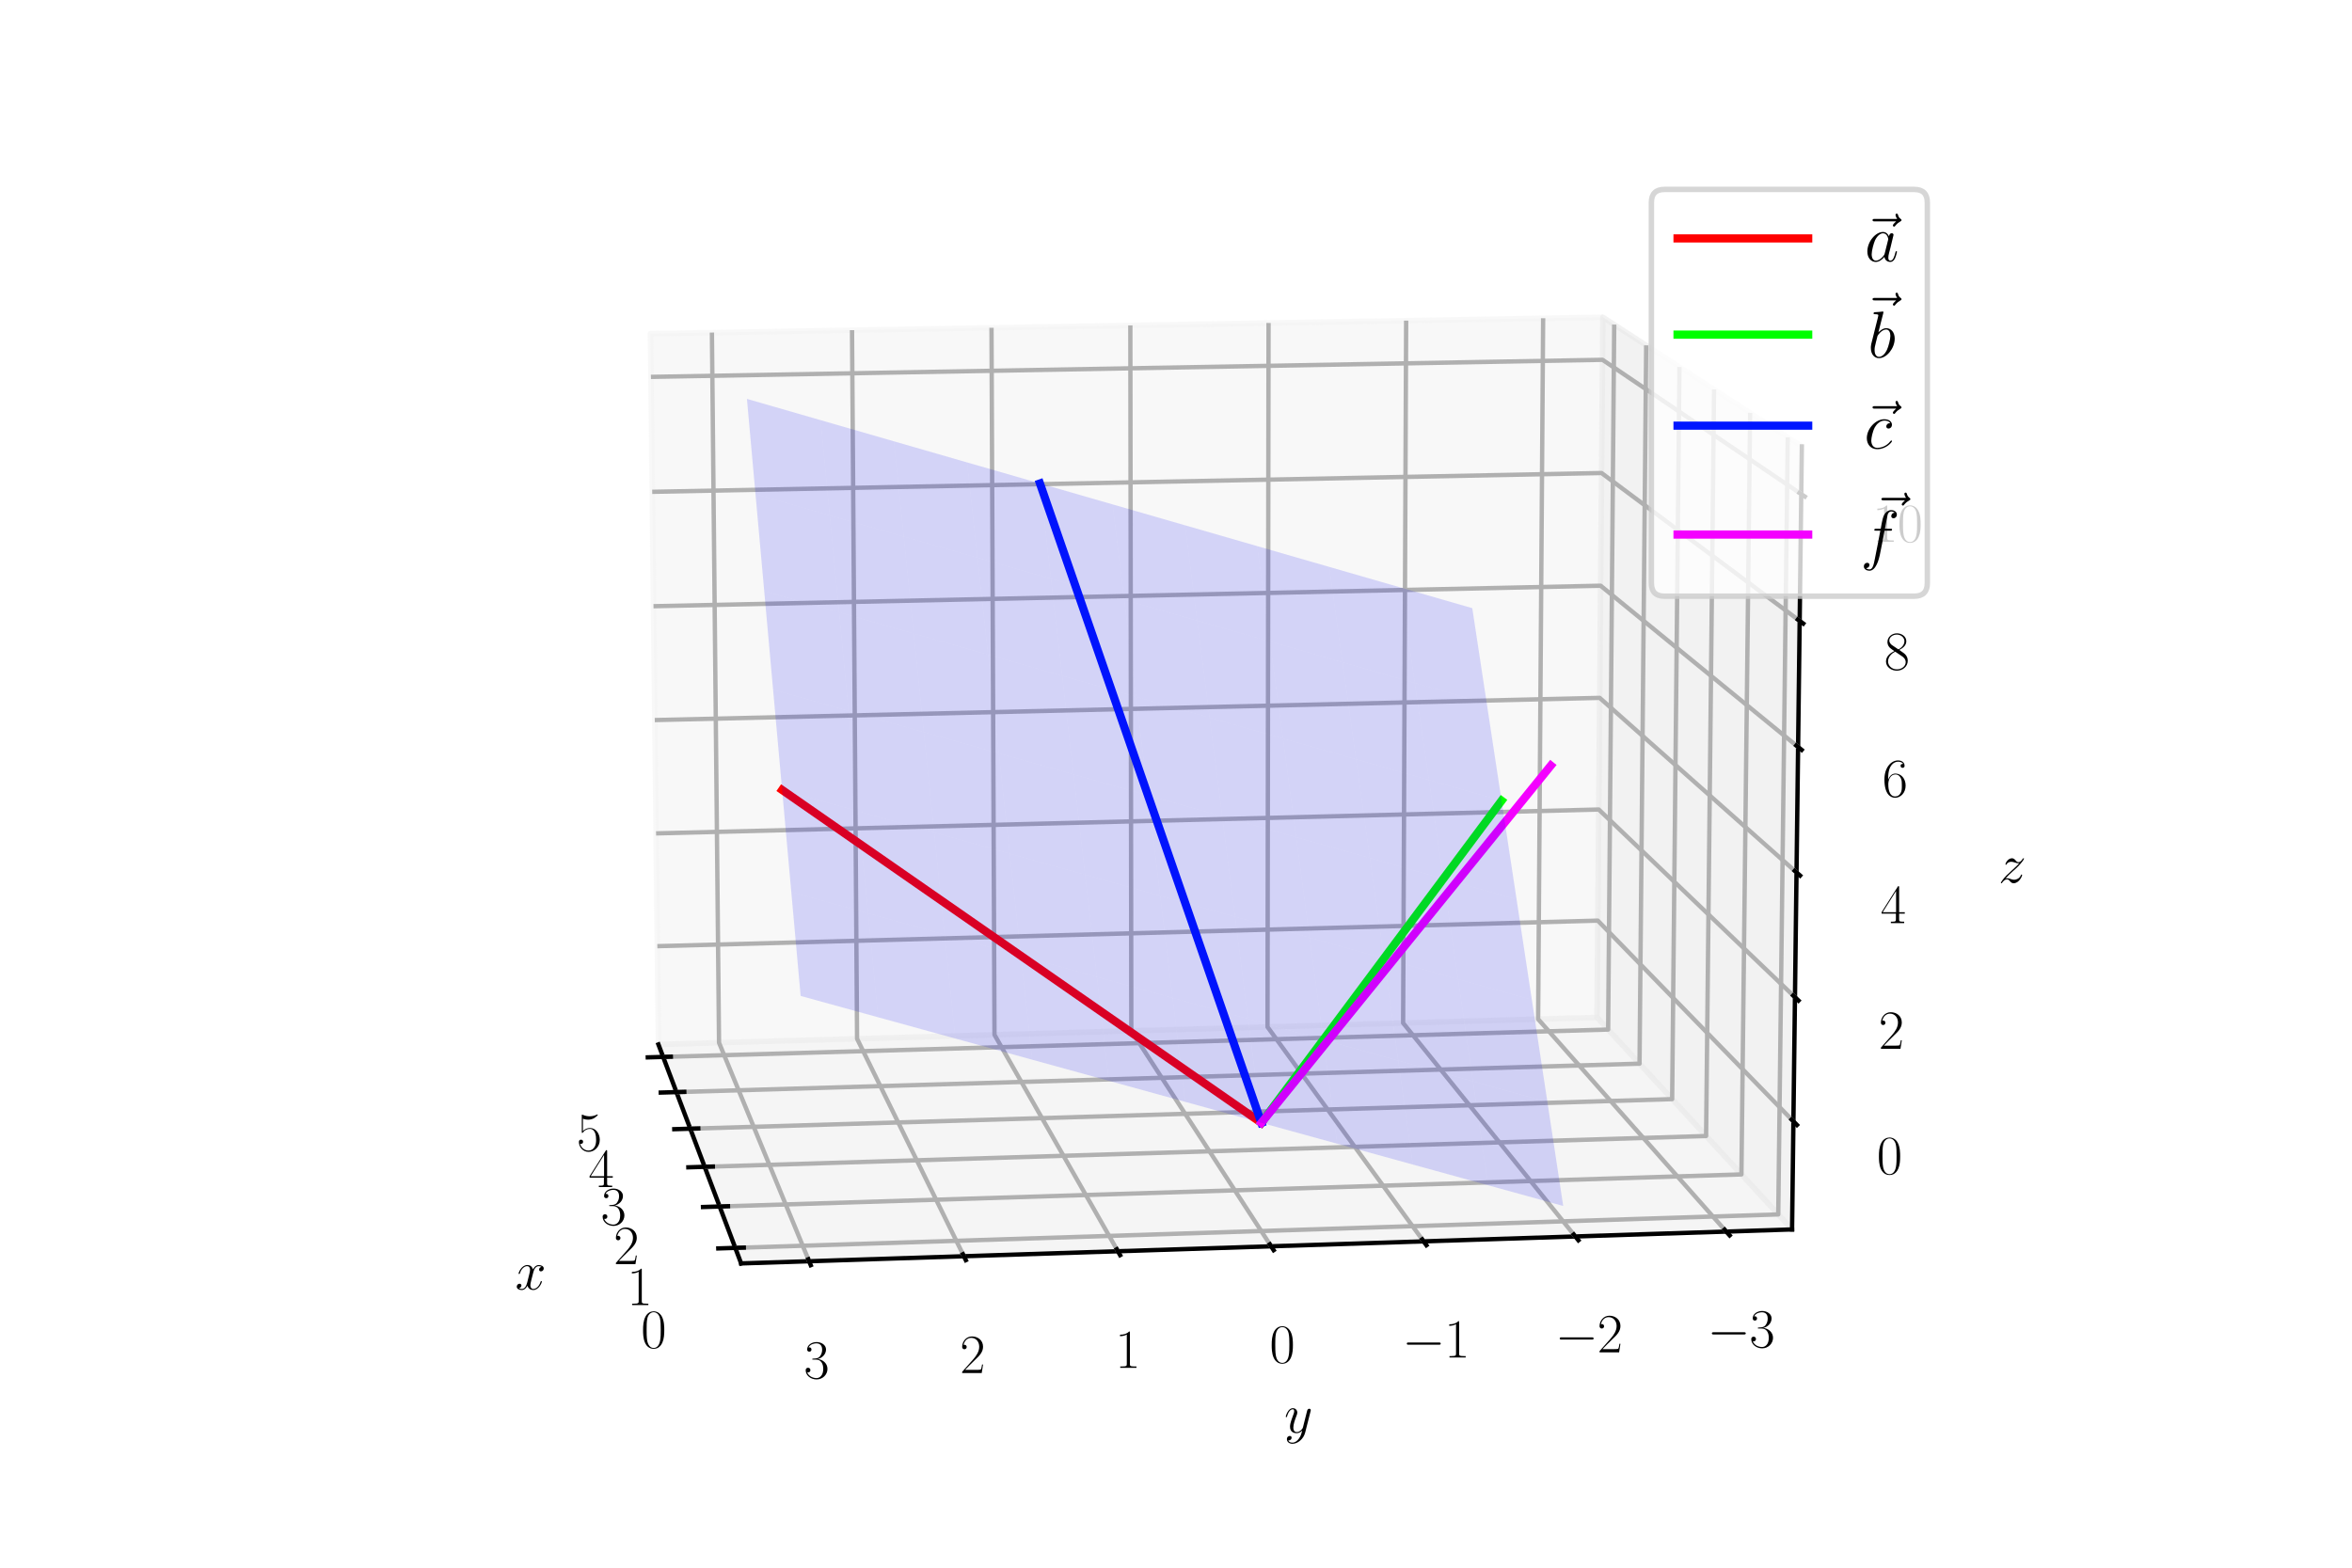 <?xml version="1.0" encoding="utf-8" standalone="no"?>
<!DOCTYPE svg PUBLIC "-//W3C//DTD SVG 1.1//EN"
  "http://www.w3.org/Graphics/SVG/1.1/DTD/svg11.dtd">
<svg xmlns:xlink="http://www.w3.org/1999/xlink" width="432pt" height="288pt" viewBox="0 0 432 288" xmlns="http://www.w3.org/2000/svg" version="1.1">
 <defs>
  <style type="text/css">*{stroke-linejoin: round; stroke-linecap: butt}</style>
 </defs>
 <g id="figure_1">
  <g id="patch_1">
   <path d="M 0 288 
L 432 288 
L 432 0 
L 0 0 
z
" style="fill: #ffffff"/>
  </g>
  <g id="patch_2">
   <path d="M 72 288 
L 360 288 
L 360 0 
L 72 0 
z
" style="fill: #ffffff"/>
  </g>
  <g id="pane3d_1">
   <g id="patch_3">
    <path d="M 293.327 186.915 
L 120.937 191.872 
L 119.465 61.292 
L 294.402 58.276 
" style="fill: #f2f2f2; opacity: 0.5; stroke: #f2f2f2; stroke-linejoin: miter"/>
   </g>
  </g>
  <g id="pane3d_2">
   <g id="patch_4">
    <path d="M 329.155 225.859 
L 293.327 186.915 
L 294.402 58.276 
L 330.952 82.012 
" style="fill: #e6e6e6; opacity: 0.5; stroke: #e6e6e6; stroke-linejoin: miter"/>
   </g>
  </g>
  <g id="pane3d_3">
   <g id="patch_5">
    <path d="M 329.155 225.859 
L 293.327 186.915 
L 120.937 191.872 
L 136.13 232.102 
" style="fill: #ececec; opacity: 0.5; stroke: #ececec; stroke-linejoin: miter"/>
   </g>
  </g>
  <g id="axis3d_1">
   <g id="line2d_1">
    <path d="M 120.937 191.872 
L 136.13 232.102 
" style="fill: none; stroke: #000000; stroke-width: 0.8; stroke-linecap: square"/>
   </g>
   <g id="text_1">
    <!-- $x$ -->
    <g transform="translate(94.629 236.892)scale(0.1 -0.1)">
     <defs>
      <path id="CMMI12-78" d="M 3034 2606 
C 2829 2567 2752 2414 2752 2293 
C 2752 2139 2874 2088 2963 2088 
C 3155 2088 3290 2254 3290 2427 
C 3290 2695 2982 2816 2714 2816 
C 2323 2816 2106 2433 2048 2312 
C 1901 2816 1504 2816 1389 2816 
C 736 2816 390 1980 390 1839 
C 390 1814 416 1782 461 1782 
C 512 1782 525 1820 538 1846 
C 755 2555 1184 2689 1370 2689 
C 1658 2689 1715 2420 1715 2267 
C 1715 2127 1677 1980 1600 1673 
L 1382 798 
C 1286 415 1101 64 762 64 
C 730 64 570 64 435 147 
C 666 192 717 383 717 460 
C 717 588 621 664 499 664 
C 346 664 179 530 179 326 
C 179 57 480 -64 755 -64 
C 1062 -64 1280 179 1414 441 
C 1517 64 1837 -64 2074 -64 
C 2726 -64 3072 773 3072 913 
C 3072 945 3046 971 3008 971 
C 2950 971 2944 939 2925 888 
C 2752 326 2381 64 2093 64 
C 1869 64 1747 230 1747 492 
C 1747 632 1773 734 1875 1156 
L 2099 2024 
C 2195 2408 2413 2689 2707 2689 
C 2720 2689 2899 2689 3034 2606 
z
" transform="scale(0.016)"/>
     </defs>
     <use xlink:href="#CMMI12-78" transform="scale(0.996)"/>
    </g>
   </g>
   <g id="Line3DCollection_1">
    <path d="M 135.052 229.248 
L 326.618 223.101 
L 328.36 80.329 
" style="fill: none; stroke: #b0b0b0; stroke-width: 0.8"/>
    <path d="M 132.181 221.645 
L 319.855 215.75 
L 321.453 75.843 
" style="fill: none; stroke: #b0b0b0; stroke-width: 0.8"/>
    <path d="M 129.427 214.353 
L 313.365 208.696 
L 314.829 71.541 
" style="fill: none; stroke: #b0b0b0; stroke-width: 0.8"/>
    <path d="M 126.784 207.354 
L 307.131 201.92 
L 308.47 67.411 
" style="fill: none; stroke: #b0b0b0; stroke-width: 0.8"/>
    <path d="M 124.245 200.631 
L 301.139 195.406 
L 302.361 63.444 
" style="fill: none; stroke: #b0b0b0; stroke-width: 0.8"/>
    <path d="M 121.804 194.167 
L 295.374 189.14 
L 296.488 59.63 
" style="fill: none; stroke: #b0b0b0; stroke-width: 0.8"/>
   </g>
   <g id="xtick_1">
    <g id="line2d_2">
     <path d="M 136.611 229.198 
L 131.933 229.348 
" style="fill: none; stroke: #000000; stroke-width: 0.8; stroke-linecap: square"/>
    </g>
    <g id="text_2">
     <!-- $\mathdefault{0}$ -->
     <g transform="translate(117.727 247.594)scale(0.1 -0.1)">
      <defs>
       <path id="CMR17-30" d="M 2688 2025 
C 2688 2416 2682 3080 2413 3591 
C 2176 4039 1798 4198 1466 4198 
C 1158 4198 768 4058 525 3597 
C 269 3118 243 2524 243 2025 
C 243 1661 250 1106 448 619 
C 723 -39 1216 -128 1466 -128 
C 1760 -128 2208 -7 2470 600 
C 2662 1042 2688 1559 2688 2025 
z
M 1466 -26 
C 1056 -26 813 325 723 812 
C 653 1188 653 1738 653 2096 
C 653 2588 653 2997 736 3387 
C 858 3929 1216 4096 1466 4096 
C 1728 4096 2067 3923 2189 3400 
C 2272 3036 2278 2607 2278 2096 
C 2278 1680 2278 1169 2202 792 
C 2067 95 1690 -26 1466 -26 
z
" transform="scale(0.016)"/>
      </defs>
      <use xlink:href="#CMR17-30" transform="scale(0.996)"/>
     </g>
    </g>
   </g>
   <g id="xtick_2">
    <g id="line2d_3">
     <path d="M 133.707 221.597 
L 129.127 221.741 
" style="fill: none; stroke: #000000; stroke-width: 0.8; stroke-linecap: square"/>
    </g>
    <g id="text_3">
     <!-- $\mathdefault{1}$ -->
     <g transform="translate(115.166 239.752)scale(0.1 -0.1)">
      <defs>
       <path id="CMR17-31" d="M 1702 4058 
C 1702 4192 1696 4192 1606 4192 
C 1357 3916 979 3827 621 3827 
C 602 3827 570 3827 563 3808 
C 557 3795 557 3782 557 3648 
C 755 3648 1088 3686 1344 3839 
L 1344 461 
C 1344 236 1331 160 781 160 
L 589 160 
L 589 0 
C 896 0 1216 0 1523 0 
C 1830 0 2150 0 2458 0 
L 2458 160 
L 2266 160 
C 1715 160 1702 230 1702 458 
L 1702 4058 
z
" transform="scale(0.016)"/>
      </defs>
      <use xlink:href="#CMR17-31" transform="scale(0.996)"/>
     </g>
    </g>
   </g>
   <g id="xtick_3">
    <g id="line2d_4">
     <path d="M 130.923 214.307 
L 126.435 214.446 
" style="fill: none; stroke: #000000; stroke-width: 0.8; stroke-linecap: square"/>
    </g>
    <g id="text_4">
     <!-- $\mathdefault{2}$ -->
     <g transform="translate(112.71 232.231)scale(0.1 -0.1)">
      <defs>
       <path id="CMR17-32" d="M 2669 989 
L 2554 989 
C 2490 536 2438 459 2413 420 
C 2381 369 1920 369 1830 369 
L 602 369 
C 832 619 1280 1072 1824 1597 
C 2214 1967 2669 2402 2669 3035 
C 2669 3790 2067 4224 1395 4224 
C 691 4224 262 3604 262 3030 
C 262 2780 448 2748 525 2748 
C 589 2748 781 2787 781 3010 
C 781 3207 614 3264 525 3264 
C 486 3264 448 3258 422 3245 
C 544 3790 915 4058 1306 4058 
C 1862 4058 2227 3617 2227 3035 
C 2227 2479 1901 2000 1536 1584 
L 262 146 
L 262 0 
L 2515 0 
L 2669 989 
z
" transform="scale(0.016)"/>
      </defs>
      <use xlink:href="#CMR17-32" transform="scale(0.996)"/>
     </g>
    </g>
   </g>
   <g id="xtick_4">
    <g id="line2d_5">
     <path d="M 128.25 207.31 
L 123.851 207.443 
" style="fill: none; stroke: #000000; stroke-width: 0.8; stroke-linecap: square"/>
    </g>
    <g id="text_5">
     <!-- $\mathdefault{3}$ -->
     <g transform="translate(110.352 225.011)scale(0.1 -0.1)">
      <defs>
       <path id="CMR17-33" d="M 1414 2157 
C 1984 2157 2234 1662 2234 1090 
C 2234 320 1824 25 1453 25 
C 1114 25 563 194 390 693 
C 422 680 454 680 486 680 
C 640 680 755 782 755 948 
C 755 1133 614 1216 486 1216 
C 378 1216 211 1165 211 926 
C 211 335 787 -128 1466 -128 
C 2176 -128 2720 430 2720 1085 
C 2720 1707 2208 2157 1600 2227 
C 2086 2328 2554 2756 2554 3329 
C 2554 3820 2048 4179 1472 4179 
C 890 4179 378 3829 378 3329 
C 378 3110 544 3072 627 3072 
C 762 3072 877 3155 877 3321 
C 877 3486 762 3569 627 3569 
C 602 3569 570 3569 544 3557 
C 730 3959 1235 4032 1459 4032 
C 1683 4032 2106 3925 2106 3320 
C 2106 3143 2080 2828 1862 2550 
C 1670 2304 1453 2304 1242 2284 
C 1210 2284 1062 2269 1037 2269 
C 992 2263 966 2257 966 2208 
C 966 2163 973 2157 1101 2157 
L 1414 2157 
z
" transform="scale(0.016)"/>
      </defs>
      <use xlink:href="#CMR17-33" transform="scale(0.996)"/>
     </g>
    </g>
   </g>
   <g id="xtick_5">
    <g id="line2d_6">
     <path d="M 125.682 200.588 
L 121.369 200.716 
" style="fill: none; stroke: #000000; stroke-width: 0.8; stroke-linecap: square"/>
    </g>
    <g id="text_6">
     <!-- $\mathdefault{4}$ -->
     <g transform="translate(108.087 218.076)scale(0.1 -0.1)">
      <defs>
       <path id="CMR17-34" d="M 2150 4122 
C 2150 4256 2144 4256 2029 4256 
L 128 1254 
L 128 1088 
L 1779 1088 
L 1779 457 
C 1779 224 1766 160 1318 160 
L 1197 160 
L 1197 0 
C 1402 0 1747 0 1965 0 
C 2182 0 2528 0 2733 0 
L 2733 160 
L 2611 160 
C 2163 160 2150 224 2150 457 
L 2150 1088 
L 2803 1088 
L 2803 1254 
L 2150 1254 
L 2150 4122 
z
M 1798 3703 
L 1798 1254 
L 256 1254 
L 1798 3703 
z
" transform="scale(0.016)"/>
      </defs>
      <use xlink:href="#CMR17-34" transform="scale(0.996)"/>
     </g>
    </g>
   </g>
   <g id="xtick_6">
    <g id="line2d_7">
     <path d="M 123.214 194.126 
L 118.983 194.248 
" style="fill: none; stroke: #000000; stroke-width: 0.8; stroke-linecap: square"/>
    </g>
    <g id="text_7">
     <!-- $\mathdefault{5}$ -->
     <g transform="translate(105.91 211.408)scale(0.1 -0.1)">
      <defs>
       <path id="CMR17-35" d="M 730 3692 
C 794 3666 1056 3584 1325 3584 
C 1920 3584 2246 3911 2432 4100 
C 2432 4157 2432 4192 2394 4192 
C 2387 4192 2374 4192 2323 4163 
C 2099 4058 1837 3973 1517 3973 
C 1325 3973 1037 3999 723 4139 
C 653 4171 640 4171 634 4171 
C 602 4171 595 4164 595 4037 
L 595 2203 
C 595 2089 595 2057 659 2057 
C 691 2057 704 2070 736 2114 
C 941 2401 1222 2522 1542 2522 
C 1766 2522 2246 2382 2246 1289 
C 2246 1085 2246 715 2054 421 
C 1894 159 1645 25 1370 25 
C 947 25 518 320 403 814 
C 429 807 480 795 506 795 
C 589 795 749 840 749 1038 
C 749 1210 627 1280 506 1280 
C 358 1280 262 1190 262 1011 
C 262 454 704 -128 1382 -128 
C 2042 -128 2669 440 2669 1264 
C 2669 2030 2170 2624 1549 2624 
C 1222 2624 947 2503 730 2274 
L 730 3692 
z
" transform="scale(0.016)"/>
      </defs>
      <use xlink:href="#CMR17-35" transform="scale(0.996)"/>
     </g>
    </g>
   </g>
  </g>
  <g id="axis3d_2">
   <g id="line2d_8">
    <path d="M 329.155 225.859 
L 136.13 232.102 
" style="fill: none; stroke: #000000; stroke-width: 0.8; stroke-linecap: square"/>
   </g>
   <g id="text_8">
    <!-- $y$ -->
    <g transform="translate(235.881 263.188)scale(0.1 -0.1)">
     <defs>
      <path id="CMMI12-79" d="M 1683 -700 
C 1510 -939 1261 -1152 947 -1152 
C 870 -1152 563 -1152 467 -889 
C 486 -895 518 -895 531 -895 
C 723 -895 851 -729 851 -582 
C 851 -435 730 -384 634 -384 
C 531 -384 307 -458 307 -759 
C 307 -1071 582 -1286 947 -1286 
C 1587 -1286 2234 -700 2413 6 
L 3040 2485 
C 3046 2517 3059 2556 3059 2594 
C 3059 2689 2982 2753 2886 2753 
C 2829 2753 2694 2727 2643 2535 
L 2170 658 
C 2138 543 2138 530 2086 460 
C 1958 281 1747 64 1440 64 
C 1082 64 1050 415 1050 588 
C 1050 952 1222 1443 1395 1903 
C 1466 2088 1504 2178 1504 2305 
C 1504 2574 1312 2816 998 2816 
C 410 2816 173 1890 173 1839 
C 173 1814 198 1782 243 1782 
C 301 1782 307 1807 333 1897 
C 486 2433 730 2689 979 2689 
C 1037 2689 1146 2689 1146 2478 
C 1146 2312 1075 2127 979 1884 
C 666 1047 666 837 666 683 
C 666 77 1101 -64 1421 -64 
C 1606 -64 1837 -6 2061 230 
L 2067 224 
C 1971 -147 1907 -392 1683 -700 
z
" transform="scale(0.016)"/>
     </defs>
     <use xlink:href="#CMMI12-79" transform="scale(0.996)"/>
    </g>
   </g>
   <g id="Line3DCollection_2">
    <path d="M 283.431 58.465 
L 282.513 187.226 
L 317.067 226.25 
" style="fill: none; stroke: #b0b0b0; stroke-width: 0.8"/>
    <path d="M 258.272 58.899 
L 257.716 187.939 
L 289.341 227.146 
" style="fill: none; stroke: #b0b0b0; stroke-width: 0.8"/>
    <path d="M 233 59.334 
L 232.809 188.655 
L 261.476 228.048 
" style="fill: none; stroke: #b0b0b0; stroke-width: 0.8"/>
    <path d="M 207.613 59.772 
L 207.792 189.374 
L 233.471 228.953 
" style="fill: none; stroke: #b0b0b0; stroke-width: 0.8"/>
    <path d="M 182.112 60.212 
L 182.662 190.097 
L 205.327 229.864 
" style="fill: none; stroke: #b0b0b0; stroke-width: 0.8"/>
    <path d="M 156.494 60.654 
L 157.421 190.823 
L 177.041 230.778 
" style="fill: none; stroke: #b0b0b0; stroke-width: 0.8"/>
    <path d="M 130.761 61.097 
L 132.066 191.552 
L 148.612 231.698 
" style="fill: none; stroke: #b0b0b0; stroke-width: 0.8"/>
   </g>
   <g id="xtick_7">
    <g id="line2d_9">
     <path d="M 316.758 225.9 
L 317.689 226.951 
" style="fill: none; stroke: #000000; stroke-width: 0.8; stroke-linecap: square"/>
    </g>
    <g id="text_9">
     <!-- $\mathdefault{−3}$ -->
     <g transform="translate(313.575 247.5)scale(0.1 -0.1)">
      <defs>
       <path id="CMSY10-0" d="M 4218 1472 
C 4326 1472 4442 1472 4442 1600 
C 4442 1728 4326 1728 4218 1728 
L 755 1728 
C 646 1728 531 1728 531 1600 
C 531 1472 646 1472 755 1472 
L 4218 1472 
z
" transform="scale(0.016)"/>
      </defs>
      <use xlink:href="#CMSY10-0" transform="scale(0.996)"/>
      <use xlink:href="#CMR17-33" transform="translate(77.487 0)scale(0.996)"/>
     </g>
    </g>
   </g>
   <g id="xtick_8">
    <g id="line2d_10">
     <path d="M 289.057 226.795 
L 289.909 227.851 
" style="fill: none; stroke: #000000; stroke-width: 0.8; stroke-linecap: square"/>
    </g>
    <g id="text_10">
     <!-- $\mathdefault{−2}$ -->
     <g transform="translate(285.63 248.44)scale(0.1 -0.1)">
      <use xlink:href="#CMSY10-0" transform="scale(0.996)"/>
      <use xlink:href="#CMR17-32" transform="translate(77.487 0)scale(0.996)"/>
     </g>
    </g>
   </g>
   <g id="xtick_9">
    <g id="line2d_11">
     <path d="M 261.219 227.694 
L 261.991 228.756 
" style="fill: none; stroke: #000000; stroke-width: 0.8; stroke-linecap: square"/>
    </g>
    <g id="text_11">
     <!-- $\mathdefault{−1}$ -->
     <g transform="translate(257.544 249.384)scale(0.1 -0.1)">
      <use xlink:href="#CMSY10-0" transform="scale(0.996)"/>
      <use xlink:href="#CMR17-31" transform="translate(77.487 0)scale(0.996)"/>
     </g>
    </g>
   </g>
   <g id="xtick_10">
    <g id="line2d_12">
     <path d="M 233.241 228.598 
L 233.933 229.665 
" style="fill: none; stroke: #000000; stroke-width: 0.8; stroke-linecap: square"/>
    </g>
    <g id="text_12">
     <!-- $\mathdefault{0}$ -->
     <g transform="translate(233.191 250.334)scale(0.1 -0.1)">
      <use xlink:href="#CMR17-30" transform="scale(0.996)"/>
     </g>
    </g>
   </g>
   <g id="xtick_11">
    <g id="line2d_13">
     <path d="M 205.123 229.507 
L 205.734 230.579 
" style="fill: none; stroke: #000000; stroke-width: 0.8; stroke-linecap: square"/>
    </g>
    <g id="text_13">
     <!-- $\mathdefault{1}$ -->
     <g transform="translate(204.821 251.288)scale(0.1 -0.1)">
      <use xlink:href="#CMR17-31" transform="scale(0.996)"/>
     </g>
    </g>
   </g>
   <g id="xtick_12">
    <g id="line2d_14">
     <path d="M 176.865 230.42 
L 177.394 231.498 
" style="fill: none; stroke: #000000; stroke-width: 0.8; stroke-linecap: square"/>
    </g>
    <g id="text_14">
     <!-- $\mathdefault{2}$ -->
     <g transform="translate(176.307 252.247)scale(0.1 -0.1)">
      <use xlink:href="#CMR17-32" transform="scale(0.996)"/>
     </g>
    </g>
   </g>
   <g id="xtick_13">
    <g id="line2d_15">
     <path d="M 148.464 231.338 
L 148.91 232.421 
" style="fill: none; stroke: #000000; stroke-width: 0.8; stroke-linecap: square"/>
    </g>
    <g id="text_15">
     <!-- $\mathdefault{3}$ -->
     <g transform="translate(147.649 253.211)scale(0.1 -0.1)">
      <use xlink:href="#CMR17-33" transform="scale(0.996)"/>
     </g>
    </g>
   </g>
  </g>
  <g id="axis3d_3">
   <g id="line2d_16">
    <path d="M 329.155 225.859 
L 330.952 82.012 
" style="fill: none; stroke: #000000; stroke-width: 0.8; stroke-linecap: square"/>
   </g>
   <g id="text_16">
    <!-- $z$ -->
    <g transform="translate(367.064 162.16)scale(0.1 -0.1)">
     <defs>
      <path id="CMMI12-7a" d="M 813 486 
C 1088 803 1312 1004 1632 1296 
C 2016 1632 2182 1793 2272 1891 
C 2720 2338 2944 2713 2944 2764 
C 2944 2816 2893 2816 2880 2816 
C 2835 2816 2822 2793 2790 2750 
C 2630 2494 2477 2367 2310 2367 
C 2176 2367 2106 2421 1984 2565 
C 1850 2715 1741 2816 1555 2816 
C 1088 2816 806 2257 806 2128 
C 806 2108 813 2068 870 2068 
C 922 2068 928 2091 947 2133 
C 1056 2372 1363 2414 1485 2414 
C 1619 2414 1747 2376 1882 2327 
C 2125 2240 2227 2240 2291 2240 
C 2336 2240 2362 2240 2394 2246 
C 2182 1994 1837 1683 1549 1418 
L 902 816 
C 512 415 275 33 275 -12 
C 275 -51 307 -64 346 -64 
C 384 -64 390 -57 435 14 
C 538 163 742 384 979 384 
C 1114 384 1178 342 1306 193 
C 1427 61 1536 -64 1741 -64 
C 2368 -64 2726 732 2726 876 
C 2726 903 2720 942 2656 942 
C 2605 942 2598 917 2579 855 
C 2438 488 2061 338 1811 338 
C 1677 338 1549 376 1414 425 
C 1158 512 1088 512 1005 512 
C 941 512 870 512 813 486 
z
" transform="scale(0.016)"/>
     </defs>
     <use xlink:href="#CMMI12-7a" transform="scale(0.996)"/>
    </g>
   </g>
   <g id="Line3DCollection_3">
    <path d="M 329.403 206.001 
L 293.475 169.129 
L 120.734 173.821 
" style="fill: none; stroke: #b0b0b0; stroke-width: 0.8"/>
    <path d="M 329.688 183.196 
L 293.646 148.715 
L 120.5 153.102 
" style="fill: none; stroke: #b0b0b0; stroke-width: 0.8"/>
    <path d="M 329.974 160.272 
L 293.818 128.205 
L 120.265 132.284 
" style="fill: none; stroke: #b0b0b0; stroke-width: 0.8"/>
    <path d="M 330.262 137.228 
L 293.99 107.6 
L 120.03 111.367 
" style="fill: none; stroke: #b0b0b0; stroke-width: 0.8"/>
    <path d="M 330.552 114.063 
L 294.163 86.899 
L 119.793 90.352 
" style="fill: none; stroke: #b0b0b0; stroke-width: 0.8"/>
    <path d="M 330.843 90.776 
L 294.337 66.1 
L 119.555 69.236 
" style="fill: none; stroke: #b0b0b0; stroke-width: 0.8"/>
   </g>
   <g id="xtick_14">
    <g id="line2d_17">
     <path d="M 329.081 205.671 
L 330.049 206.664 
" style="fill: none; stroke: #000000; stroke-width: 0.8; stroke-linecap: square"/>
    </g>
    <g id="text_17">
     <!-- $\mathdefault{0}$ -->
     <g transform="translate(344.723 215.666)scale(0.1 -0.1)">
      <use xlink:href="#CMR17-30" transform="scale(0.996)"/>
     </g>
    </g>
   </g>
   <g id="xtick_15">
    <g id="line2d_18">
     <path d="M 329.365 182.887 
L 330.336 183.816 
" style="fill: none; stroke: #000000; stroke-width: 0.8; stroke-linecap: square"/>
    </g>
    <g id="text_18">
     <!-- $\mathdefault{2}$ -->
     <g transform="translate(345.057 192.684)scale(0.1 -0.1)">
      <use xlink:href="#CMR17-32" transform="scale(0.996)"/>
     </g>
    </g>
   </g>
   <g id="xtick_16">
    <g id="line2d_19">
     <path d="M 329.65 159.984 
L 330.625 160.849 
" style="fill: none; stroke: #000000; stroke-width: 0.8; stroke-linecap: square"/>
    </g>
    <g id="text_19">
     <!-- $\mathdefault{4}$ -->
     <g transform="translate(345.393 169.581)scale(0.1 -0.1)">
      <use xlink:href="#CMR17-34" transform="scale(0.996)"/>
     </g>
    </g>
   </g>
   <g id="xtick_17">
    <g id="line2d_20">
     <path d="M 329.937 136.962 
L 330.915 137.761 
" style="fill: none; stroke: #000000; stroke-width: 0.8; stroke-linecap: square"/>
    </g>
    <g id="text_20">
     <!-- $\mathdefault{6}$ -->
     <g transform="translate(345.73 146.355)scale(0.1 -0.1)">
      <defs>
       <path id="CMR17-36" d="M 678 2176 
C 678 3690 1395 4032 1811 4032 
C 1946 4032 2272 4009 2400 3776 
C 2298 3776 2106 3776 2106 3553 
C 2106 3381 2246 3323 2336 3323 
C 2394 3323 2566 3348 2566 3560 
C 2566 3954 2246 4179 1805 4179 
C 1043 4179 243 3390 243 1984 
C 243 253 966 -128 1478 -128 
C 2099 -128 2688 427 2688 1283 
C 2688 2081 2170 2662 1517 2662 
C 1126 2662 838 2407 678 1960 
L 678 2176 
z
M 1478 25 
C 691 25 691 1200 691 1436 
C 691 1896 909 2560 1504 2560 
C 1613 2560 1926 2560 2138 2120 
C 2253 1870 2253 1609 2253 1289 
C 2253 944 2253 690 2118 434 
C 1978 171 1773 25 1478 25 
z
" transform="scale(0.016)"/>
      </defs>
      <use xlink:href="#CMR17-36" transform="scale(0.996)"/>
     </g>
    </g>
   </g>
   <g id="xtick_18">
    <g id="line2d_21">
     <path d="M 330.225 113.819 
L 331.207 114.552 
" style="fill: none; stroke: #000000; stroke-width: 0.8; stroke-linecap: square"/>
    </g>
    <g id="text_21">
     <!-- $\mathdefault{8}$ -->
     <g transform="translate(346.07 123.007)scale(0.1 -0.1)">
      <defs>
       <path id="CMR17-38" d="M 1741 2264 
C 2144 2467 2554 2773 2554 3263 
C 2554 3841 1990 4179 1472 4179 
C 890 4179 378 3759 378 3180 
C 378 3021 416 2747 666 2505 
C 730 2442 998 2251 1171 2130 
C 883 1983 211 1634 211 934 
C 211 279 838 -128 1459 -128 
C 2144 -128 2720 362 2720 1010 
C 2720 1590 2330 1857 2074 2029 
L 1741 2264 
z
M 902 2822 
C 851 2854 595 3051 595 3351 
C 595 3739 998 4032 1459 4032 
C 1965 4032 2336 3676 2336 3262 
C 2336 2669 1670 2331 1638 2331 
C 1632 2331 1626 2331 1574 2370 
L 902 2822 
z
M 2080 1519 
C 2176 1449 2483 1240 2483 851 
C 2483 381 2010 25 1472 25 
C 890 25 448 438 448 940 
C 448 1443 838 1862 1280 2060 
L 2080 1519 
z
" transform="scale(0.016)"/>
      </defs>
      <use xlink:href="#CMR17-38" transform="scale(0.996)"/>
     </g>
    </g>
   </g>
   <g id="xtick_19">
    <g id="line2d_22">
     <path d="M 330.515 90.555 
L 331.5 91.22 
" style="fill: none; stroke: #000000; stroke-width: 0.8; stroke-linecap: square"/>
    </g>
    <g id="text_22">
     <!-- $\mathdefault{10}$ -->
     <g transform="translate(343.92 99.536)scale(0.1 -0.1)">
      <use xlink:href="#CMR17-31" transform="scale(0.996)"/>
      <use xlink:href="#CMR17-30" transform="translate(45.69 0)scale(0.996)"/>
     </g>
    </g>
   </g>
  </g>
  <g id="axes_1">
   <g id="line2d_23">
    <path d="M 231.678 206.276 
L 143.654 145.122 
" clip-path="url(#pddf4c54e76)" style="fill: none; stroke: #ff0000; stroke-width: 1.5; stroke-linecap: square"/>
   </g>
   <g id="line2d_24">
    <path d="M 231.678 206.276 
L 275.798 147.095 
" clip-path="url(#pddf4c54e76)" style="fill: none; stroke: #00ff00; stroke-width: 1.5; stroke-linecap: square"/>
   </g>
   <g id="line2d_25">
    <path d="M 231.678 206.276 
L 191.009 88.812 
" clip-path="url(#pddf4c54e76)" style="fill: none; stroke: #0016ff; stroke-width: 1.5; stroke-linecap: square"/>
   </g>
   <g id="line2d_26">
    <path d="M 231.678 206.276 
L 284.846 140.642 
" clip-path="url(#pddf4c54e76)" style="fill: none; stroke: #f400ff; stroke-width: 1.5; stroke-linecap: square"/>
   </g>
   <g id="Poly3DCollection_1">
    <path d="M 273.086 129.263 
L 270.419 111.728 
L 257.292 107.94 
L 259.853 125.472 
z
" clip-path="url(#pddf4c54e76)" style="fill: #0000f5; fill-opacity: 0.15"/>
    <path d="M 259.853 125.472 
L 257.292 107.94 
L 244.123 104.139 
L 246.577 121.668 
z
" clip-path="url(#pddf4c54e76)" style="fill: #0000f5; fill-opacity: 0.15"/>
    <path d="M 246.577 121.668 
L 244.123 104.139 
L 230.91 100.326 
L 233.256 117.852 
z
" clip-path="url(#pddf4c54e76)" style="fill: #0000f5; fill-opacity: 0.15"/>
    <path d="M 233.256 117.852 
L 230.91 100.326 
L 217.653 96.501 
L 219.892 114.023 
z
" clip-path="url(#pddf4c54e76)" style="fill: #0000f5; fill-opacity: 0.15"/>
    <path d="M 219.892 114.023 
L 217.653 96.501 
L 204.353 92.662 
L 206.483 110.182 
z
" clip-path="url(#pddf4c54e76)" style="fill: #0000f5; fill-opacity: 0.15"/>
    <path d="M 206.483 110.182 
L 204.353 92.662 
L 191.009 88.812 
L 193.03 106.327 
z
" clip-path="url(#pddf4c54e76)" style="fill: #0000f5; fill-opacity: 0.15"/>
    <path d="M 275.798 147.095 
L 273.086 129.263 
L 259.853 125.472 
L 262.458 143.302 
z
" clip-path="url(#pddf4c54e76)" style="fill: #0000f5; fill-opacity: 0.15"/>
    <path d="M 193.03 106.327 
L 191.009 88.812 
L 177.621 84.948 
L 179.531 102.46 
z
" clip-path="url(#pddf4c54e76)" style="fill: #0000f5; fill-opacity: 0.15"/>
    <path d="M 262.458 143.302 
L 259.853 125.472 
L 246.577 121.668 
L 249.073 139.495 
z
" clip-path="url(#pddf4c54e76)" style="fill: #0000f5; fill-opacity: 0.15"/>
    <path d="M 179.531 102.46 
L 177.621 84.948 
L 164.189 81.072 
L 165.988 98.58 
z
" clip-path="url(#pddf4c54e76)" style="fill: #0000f5; fill-opacity: 0.15"/>
    <path d="M 249.073 139.495 
L 246.577 121.668 
L 233.256 117.852 
L 235.643 135.676 
z
" clip-path="url(#pddf4c54e76)" style="fill: #0000f5; fill-opacity: 0.15"/>
    <path d="M 165.988 98.58 
L 164.189 81.072 
L 150.712 77.183 
L 152.399 94.687 
z
" clip-path="url(#pddf4c54e76)" style="fill: #0000f5; fill-opacity: 0.15"/>
    <path d="M 235.643 135.676 
L 233.256 117.852 
L 219.892 114.023 
L 222.169 131.845 
z
" clip-path="url(#pddf4c54e76)" style="fill: #0000f5; fill-opacity: 0.15"/>
    <path d="M 152.399 94.687 
L 150.712 77.183 
L 137.191 73.281 
L 138.765 90.781 
z
" clip-path="url(#pddf4c54e76)" style="fill: #0000f5; fill-opacity: 0.15"/>
    <path d="M 222.169 131.845 
L 219.892 114.023 
L 206.483 110.182 
L 208.649 128 
z
" clip-path="url(#pddf4c54e76)" style="fill: #0000f5; fill-opacity: 0.15"/>
    <path d="M 208.649 128 
L 206.483 110.182 
L 193.03 106.327 
L 195.084 124.143 
z
" clip-path="url(#pddf4c54e76)" style="fill: #0000f5; fill-opacity: 0.15"/>
    <path d="M 278.557 165.232 
L 275.798 147.095 
L 262.458 143.302 
L 265.107 161.436 
z
" clip-path="url(#pddf4c54e76)" style="fill: #0000f5; fill-opacity: 0.15"/>
    <path d="M 195.084 124.143 
L 193.03 106.327 
L 179.531 102.46 
L 181.474 120.272 
z
" clip-path="url(#pddf4c54e76)" style="fill: #0000f5; fill-opacity: 0.15"/>
    <path d="M 265.107 161.436 
L 262.458 143.302 
L 249.073 139.495 
L 251.612 157.628 
z
" clip-path="url(#pddf4c54e76)" style="fill: #0000f5; fill-opacity: 0.15"/>
    <path d="M 181.474 120.272 
L 179.531 102.46 
L 165.988 98.58 
L 167.818 116.389 
z
" clip-path="url(#pddf4c54e76)" style="fill: #0000f5; fill-opacity: 0.15"/>
    <path d="M 251.612 157.628 
L 249.073 139.495 
L 235.643 135.676 
L 238.071 153.807 
z
" clip-path="url(#pddf4c54e76)" style="fill: #0000f5; fill-opacity: 0.15"/>
    <path d="M 167.818 116.389 
L 165.988 98.58 
L 152.399 94.687 
L 154.115 112.492 
z
" clip-path="url(#pddf4c54e76)" style="fill: #0000f5; fill-opacity: 0.15"/>
    <path d="M 238.071 153.807 
L 235.643 135.676 
L 222.169 131.845 
L 224.485 149.972 
z
" clip-path="url(#pddf4c54e76)" style="fill: #0000f5; fill-opacity: 0.15"/>
    <path d="M 154.115 112.492 
L 152.399 94.687 
L 138.765 90.781 
L 140.367 108.583 
z
" clip-path="url(#pddf4c54e76)" style="fill: #0000f5; fill-opacity: 0.15"/>
    <path d="M 224.485 149.972 
L 222.169 131.845 
L 208.649 128 
L 210.853 146.125 
z
" clip-path="url(#pddf4c54e76)" style="fill: #0000f5; fill-opacity: 0.15"/>
    <path d="M 210.853 146.125 
L 208.649 128 
L 195.084 124.143 
L 197.175 142.265 
z
" clip-path="url(#pddf4c54e76)" style="fill: #0000f5; fill-opacity: 0.15"/>
    <path d="M 281.363 183.681 
L 278.557 165.232 
L 265.107 161.436 
L 267.802 179.884 
z
" clip-path="url(#pddf4c54e76)" style="fill: #0000f5; fill-opacity: 0.15"/>
    <path d="M 197.175 142.265 
L 195.084 124.143 
L 181.474 120.272 
L 183.45 138.392 
z
" clip-path="url(#pddf4c54e76)" style="fill: #0000f5; fill-opacity: 0.15"/>
    <path d="M 267.802 179.884 
L 265.107 161.436 
L 251.612 157.628 
L 254.194 176.074 
z
" clip-path="url(#pddf4c54e76)" style="fill: #0000f5; fill-opacity: 0.15"/>
    <path d="M 183.45 138.392 
L 181.474 120.272 
L 167.818 116.389 
L 169.679 134.506 
z
" clip-path="url(#pddf4c54e76)" style="fill: #0000f5; fill-opacity: 0.15"/>
    <path d="M 254.194 176.074 
L 251.612 157.628 
L 238.071 153.807 
L 240.541 172.251 
z
" clip-path="url(#pddf4c54e76)" style="fill: #0000f5; fill-opacity: 0.15"/>
    <path d="M 169.679 134.506 
L 167.818 116.389 
L 154.115 112.492 
L 155.861 130.607 
z
" clip-path="url(#pddf4c54e76)" style="fill: #0000f5; fill-opacity: 0.15"/>
    <path d="M 240.541 172.251 
L 238.071 153.807 
L 224.485 149.972 
L 226.841 168.415 
z
" clip-path="url(#pddf4c54e76)" style="fill: #0000f5; fill-opacity: 0.15"/>
    <path d="M 155.861 130.607 
L 154.115 112.492 
L 140.367 108.583 
L 141.996 126.694 
z
" clip-path="url(#pddf4c54e76)" style="fill: #0000f5; fill-opacity: 0.15"/>
    <path d="M 226.841 168.415 
L 224.485 149.972 
L 210.853 146.125 
L 213.095 164.566 
z
" clip-path="url(#pddf4c54e76)" style="fill: #0000f5; fill-opacity: 0.15"/>
    <path d="M 213.095 164.566 
L 210.853 146.125 
L 197.175 142.265 
L 199.301 160.704 
z
" clip-path="url(#pddf4c54e76)" style="fill: #0000f5; fill-opacity: 0.15"/>
    <path d="M 284.218 202.451 
L 281.363 183.681 
L 267.802 179.884 
L 270.543 198.652 
z
" clip-path="url(#pddf4c54e76)" style="fill: #0000f5; fill-opacity: 0.15"/>
    <path d="M 199.301 160.704 
L 197.175 142.265 
L 183.45 138.392 
L 185.461 156.828 
z
" clip-path="url(#pddf4c54e76)" style="fill: #0000f5; fill-opacity: 0.15"/>
    <path d="M 270.543 198.652 
L 267.802 179.884 
L 254.194 176.074 
L 256.822 194.841 
z
" clip-path="url(#pddf4c54e76)" style="fill: #0000f5; fill-opacity: 0.15"/>
    <path d="M 185.461 156.828 
L 183.45 138.392 
L 169.679 134.506 
L 171.573 152.94 
z
" clip-path="url(#pddf4c54e76)" style="fill: #0000f5; fill-opacity: 0.15"/>
    <path d="M 256.822 194.841 
L 254.194 176.074 
L 240.541 172.251 
L 243.054 191.017 
z
" clip-path="url(#pddf4c54e76)" style="fill: #0000f5; fill-opacity: 0.15"/>
    <path d="M 171.573 152.94 
L 169.679 134.506 
L 155.861 130.607 
L 157.637 149.038 
z
" clip-path="url(#pddf4c54e76)" style="fill: #0000f5; fill-opacity: 0.15"/>
    <path d="M 243.054 191.017 
L 240.541 172.251 
L 226.841 168.415 
L 229.238 187.18 
z
" clip-path="url(#pddf4c54e76)" style="fill: #0000f5; fill-opacity: 0.15"/>
    <path d="M 157.637 149.038 
L 155.861 130.607 
L 141.996 126.694 
L 143.654 145.122 
z
" clip-path="url(#pddf4c54e76)" style="fill: #0000f5; fill-opacity: 0.15"/>
    <path d="M 229.238 187.18 
L 226.841 168.415 
L 213.095 164.566 
L 215.376 183.329 
z
" clip-path="url(#pddf4c54e76)" style="fill: #0000f5; fill-opacity: 0.15"/>
    <path d="M 215.376 183.329 
L 213.095 164.566 
L 199.301 160.704 
L 201.465 179.465 
z
" clip-path="url(#pddf4c54e76)" style="fill: #0000f5; fill-opacity: 0.15"/>
    <path d="M 287.122 221.549 
L 284.218 202.451 
L 270.543 198.652 
L 273.333 217.751 
z
" clip-path="url(#pddf4c54e76)" style="fill: #0000f5; fill-opacity: 0.15"/>
    <path d="M 201.465 179.465 
L 199.301 160.704 
L 185.461 156.828 
L 187.507 175.588 
z
" clip-path="url(#pddf4c54e76)" style="fill: #0000f5; fill-opacity: 0.15"/>
    <path d="M 273.333 217.751 
L 270.543 198.652 
L 256.822 194.841 
L 259.496 213.939 
z
" clip-path="url(#pddf4c54e76)" style="fill: #0000f5; fill-opacity: 0.15"/>
    <path d="M 187.507 175.588 
L 185.461 156.828 
L 171.573 152.94 
L 173.5 171.698 
z
" clip-path="url(#pddf4c54e76)" style="fill: #0000f5; fill-opacity: 0.15"/>
    <path d="M 259.496 213.939 
L 256.822 194.841 
L 243.054 191.017 
L 245.611 210.114 
z
" clip-path="url(#pddf4c54e76)" style="fill: #0000f5; fill-opacity: 0.15"/>
    <path d="M 173.5 171.698 
L 171.573 152.94 
L 157.637 149.038 
L 159.445 167.794 
z
" clip-path="url(#pddf4c54e76)" style="fill: #0000f5; fill-opacity: 0.15"/>
    <path d="M 245.611 210.114 
L 243.054 191.017 
L 229.238 187.18 
L 231.678 206.276 
z
" clip-path="url(#pddf4c54e76)" style="fill: #0000f5; fill-opacity: 0.15"/>
    <path d="M 159.445 167.794 
L 157.637 149.038 
L 143.654 145.122 
L 145.341 163.876 
z
" clip-path="url(#pddf4c54e76)" style="fill: #0000f5; fill-opacity: 0.15"/>
    <path d="M 231.678 206.276 
L 229.238 187.18 
L 215.376 183.329 
L 217.697 202.424 
z
" clip-path="url(#pddf4c54e76)" style="fill: #0000f5; fill-opacity: 0.15"/>
    <path d="M 217.697 202.424 
L 215.376 183.329 
L 201.465 179.465 
L 203.667 198.559 
z
" clip-path="url(#pddf4c54e76)" style="fill: #0000f5; fill-opacity: 0.15"/>
    <path d="M 203.667 198.559 
L 201.465 179.465 
L 187.507 175.588 
L 189.589 194.681 
z
" clip-path="url(#pddf4c54e76)" style="fill: #0000f5; fill-opacity: 0.15"/>
    <path d="M 189.589 194.681 
L 187.507 175.588 
L 173.5 171.698 
L 175.461 190.789 
z
" clip-path="url(#pddf4c54e76)" style="fill: #0000f5; fill-opacity: 0.15"/>
    <path d="M 175.461 190.789 
L 173.5 171.698 
L 159.445 167.794 
L 161.285 186.884 
z
" clip-path="url(#pddf4c54e76)" style="fill: #0000f5; fill-opacity: 0.15"/>
    <path d="M 161.285 186.884 
L 159.445 167.794 
L 145.341 163.876 
L 147.058 182.965 
z
" clip-path="url(#pddf4c54e76)" style="fill: #0000f5; fill-opacity: 0.15"/>
   </g>
   <g id="legend_1">
    <g id="patch_6">
     <path d="M 305.719 109.526 
L 351.6 109.526 
Q 354 109.526 354 107.126 
L 354 37.2 
Q 354 34.8 351.6 34.8 
L 305.719 34.8 
Q 303.319 34.8 303.319 37.2 
L 303.319 107.126 
Q 303.319 109.526 305.719 109.526 
z
" style="fill: #ffffff; opacity: 0.8; stroke: #cccccc; stroke-linejoin: miter"/>
    </g>
    <g id="line2d_27">
     <path d="M 308.119 43.8 
L 320.119 43.8 
L 332.119 43.8 
" style="fill: none; stroke: #ff0000; stroke-width: 1.5; stroke-linecap: square"/>
    </g>
    <g id="text_23">
     <!-- $\vec{a}$ -->
     <g transform="translate(341.719 48)scale(0.12 -0.12)">
      <defs>
       <path id="CMMI12-7e" d="M 3424 3835 
C 3347 3764 3110 3540 3110 3451 
C 3110 3387 3168 3329 3232 3329 
C 3290 3329 3315 3368 3360 3432 
C 3514 3624 3686 3745 3834 3828 
C 3898 3867 3942 3886 3942 3956 
C 3942 4014 3891 4046 3853 4078 
C 3674 4200 3629 4372 3610 4449 
C 3590 4500 3571 4577 3482 4577 
C 3443 4577 3366 4552 3366 4456 
C 3366 4398 3405 4244 3526 4072 
L 1376 4072 
C 1267 4072 1158 4072 1158 3950 
C 1158 3835 1274 3835 1376 3835 
L 3424 3835 
z
" transform="scale(0.016)"/>
       <path id="CMMI12-61" d="M 1926 760 
C 1894 651 1894 639 1805 517 
C 1664 338 1382 64 1082 64 
C 819 64 672 300 672 677 
C 672 1028 870 1743 992 2012 
C 1210 2459 1510 2689 1760 2689 
C 2182 2689 2266 2165 2266 2114 
C 2266 2108 2246 2024 2240 2012 
L 1926 760 
z
M 2336 2395 
C 2266 2561 2093 2816 1760 2816 
C 1037 2816 256 1884 256 939 
C 256 307 627 -64 1062 -64 
C 1414 -64 1715 211 1894 422 
C 1958 45 2259 -64 2451 -64 
C 2643 -64 2797 51 2912 281 
C 3014 498 3104 888 3104 913 
C 3104 945 3078 971 3040 971 
C 2982 971 2976 939 2950 843 
C 2854 466 2733 64 2470 64 
C 2285 64 2272 230 2272 358 
C 2272 505 2291 575 2349 824 
C 2394 984 2426 1124 2477 1309 
C 2714 2267 2771 2497 2771 2535 
C 2771 2625 2701 2695 2605 2695 
C 2400 2695 2349 2472 2336 2395 
z
" transform="scale(0.016)"/>
      </defs>
      <use xlink:href="#CMMI12-7e" transform="scale(0.996)"/>
      <use xlink:href="#CMMI12-61" transform="translate(6.446 0)scale(0.996)"/>
     </g>
    </g>
    <g id="line2d_28">
     <path d="M 308.119 61.476 
L 320.119 61.476 
L 332.119 61.476 
" style="fill: none; stroke: #00ff00; stroke-width: 1.5; stroke-linecap: square"/>
    </g>
    <g id="text_24">
     <!-- $\vec{b}$ -->
     <g transform="translate(341.719 65.676)scale(0.12 -0.12)">
      <defs>
       <path id="CMMI12-62" d="M 1478 4257 
C 1485 4283 1498 4321 1498 4352 
C 1498 4416 1434 4416 1421 4416 
C 1414 4416 1184 4393 1069 4377 
C 960 4377 864 4358 749 4358 
C 595 4345 550 4339 550 4224 
C 550 4160 614 4160 678 4160 
C 1005 4160 1005 4103 1005 4040 
C 1005 3996 954 3811 928 3696 
L 774 3085 
C 710 2831 346 1387 320 1272 
C 288 1114 288 1005 288 922 
C 288 274 653 -64 1069 -64 
C 1811 -64 2579 888 2579 1814 
C 2579 2401 2246 2816 1766 2816 
C 1434 2816 1133 2542 1011 2414 
L 1478 4257 
z
M 1075 64 
C 870 64 646 217 646 715 
C 646 926 666 1047 781 1494 
C 800 1577 902 1986 928 2069 
C 941 2120 1318 2689 1754 2689 
C 2035 2689 2163 2408 2163 2076 
C 2163 1769 1984 1047 1824 715 
C 1664 370 1370 64 1075 64 
z
" transform="scale(0.016)"/>
      </defs>
      <use xlink:href="#CMMI12-7e" transform="translate(0 26.29)scale(0.996)"/>
      <use xlink:href="#CMMI12-62" transform="translate(11.312 0)scale(0.996)"/>
     </g>
    </g>
    <g id="line2d_29">
     <path d="M 308.119 78.201 
L 320.119 78.201 
L 332.119 78.201 
" style="fill: none; stroke: #0016ff; stroke-width: 1.5; stroke-linecap: square"/>
    </g>
    <g id="text_25">
     <!-- $\vec{c}$ -->
     <g transform="translate(341.719 82.401)scale(0.12 -0.12)">
      <defs>
       <path id="CMMI12-63" d="M 2502 2431 
C 2381 2431 2323 2431 2234 2355 
C 2195 2323 2125 2227 2125 2125 
C 2125 1997 2221 1920 2342 1920 
C 2496 1920 2669 2044 2669 2292 
C 2669 2588 2374 2816 1933 2816 
C 1094 2816 256 1903 256 996 
C 256 441 602 -64 1254 -64 
C 2125 -64 2675 622 2675 706 
C 2675 744 2637 776 2611 776 
C 2592 776 2586 770 2528 713 
C 2118 162 1510 64 1267 64 
C 826 64 685 446 685 764 
C 685 988 794 1605 1024 2039 
C 1190 2338 1536 2682 1939 2682 
C 2022 2682 2374 2682 2502 2431 
z
" transform="scale(0.016)"/>
      </defs>
      <use xlink:href="#CMMI12-7e" transform="scale(0.996)"/>
      <use xlink:href="#CMMI12-63" transform="translate(5.639 0)scale(0.996)"/>
     </g>
    </g>
    <g id="line2d_30">
     <path d="M 308.119 98.202 
L 320.119 98.202 
L 332.119 98.202 
" style="fill: none; stroke: #f400ff; stroke-width: 1.5; stroke-linecap: square"/>
    </g>
    <g id="text_26">
     <!-- $\vec{f}$ -->
     <g transform="translate(341.719 102.402)scale(0.12 -0.12)">
      <defs>
       <path id="CMMI12-66" d="M 2854 2566 
C 2982 2566 3034 2566 3034 2688 
C 3034 2752 2982 2752 2867 2752 
L 2349 2752 
C 2470 3429 2560 3897 2611 4107 
C 2650 4265 2784 4416 2950 4416 
C 3085 4416 3219 4358 3283 4298 
C 3034 4272 2957 4082 2957 3969 
C 2957 3837 3053 3759 3174 3759 
C 3302 3759 3494 3870 3494 4119 
C 3494 4393 3226 4544 2944 4544 
C 2669 4544 2400 4334 2272 4078 
C 2157 3848 2093 3611 1946 2752 
L 1517 2752 
C 1395 2752 1331 2752 1331 2637 
C 1331 2566 1370 2566 1498 2566 
L 1907 2566 
C 1792 1976 1530 542 1382 -137 
C 1274 -689 1178 -1152 858 -1152 
C 838 -1152 653 -1152 538 -1031 
C 864 -1005 864 -726 864 -720 
C 864 -593 768 -517 646 -517 
C 518 -517 326 -625 326 -867 
C 326 -1140 608 -1280 858 -1280 
C 1510 -1280 1779 -118 1850 199 
C 1965 688 2278 2376 2310 2566 
L 2854 2566 
z
" transform="scale(0.016)"/>
      </defs>
      <use xlink:href="#CMMI12-7e" transform="translate(13.569 26.29)scale(0.996)"/>
      <use xlink:href="#CMMI12-66" transform="scale(0.996)"/>
     </g>
    </g>
   </g>
  </g>
 </g>
 <defs>
  <clipPath id="pddf4c54e76">
   <rect x="72" y="0" width="288" height="288"/>
  </clipPath>
 </defs>
</svg>
